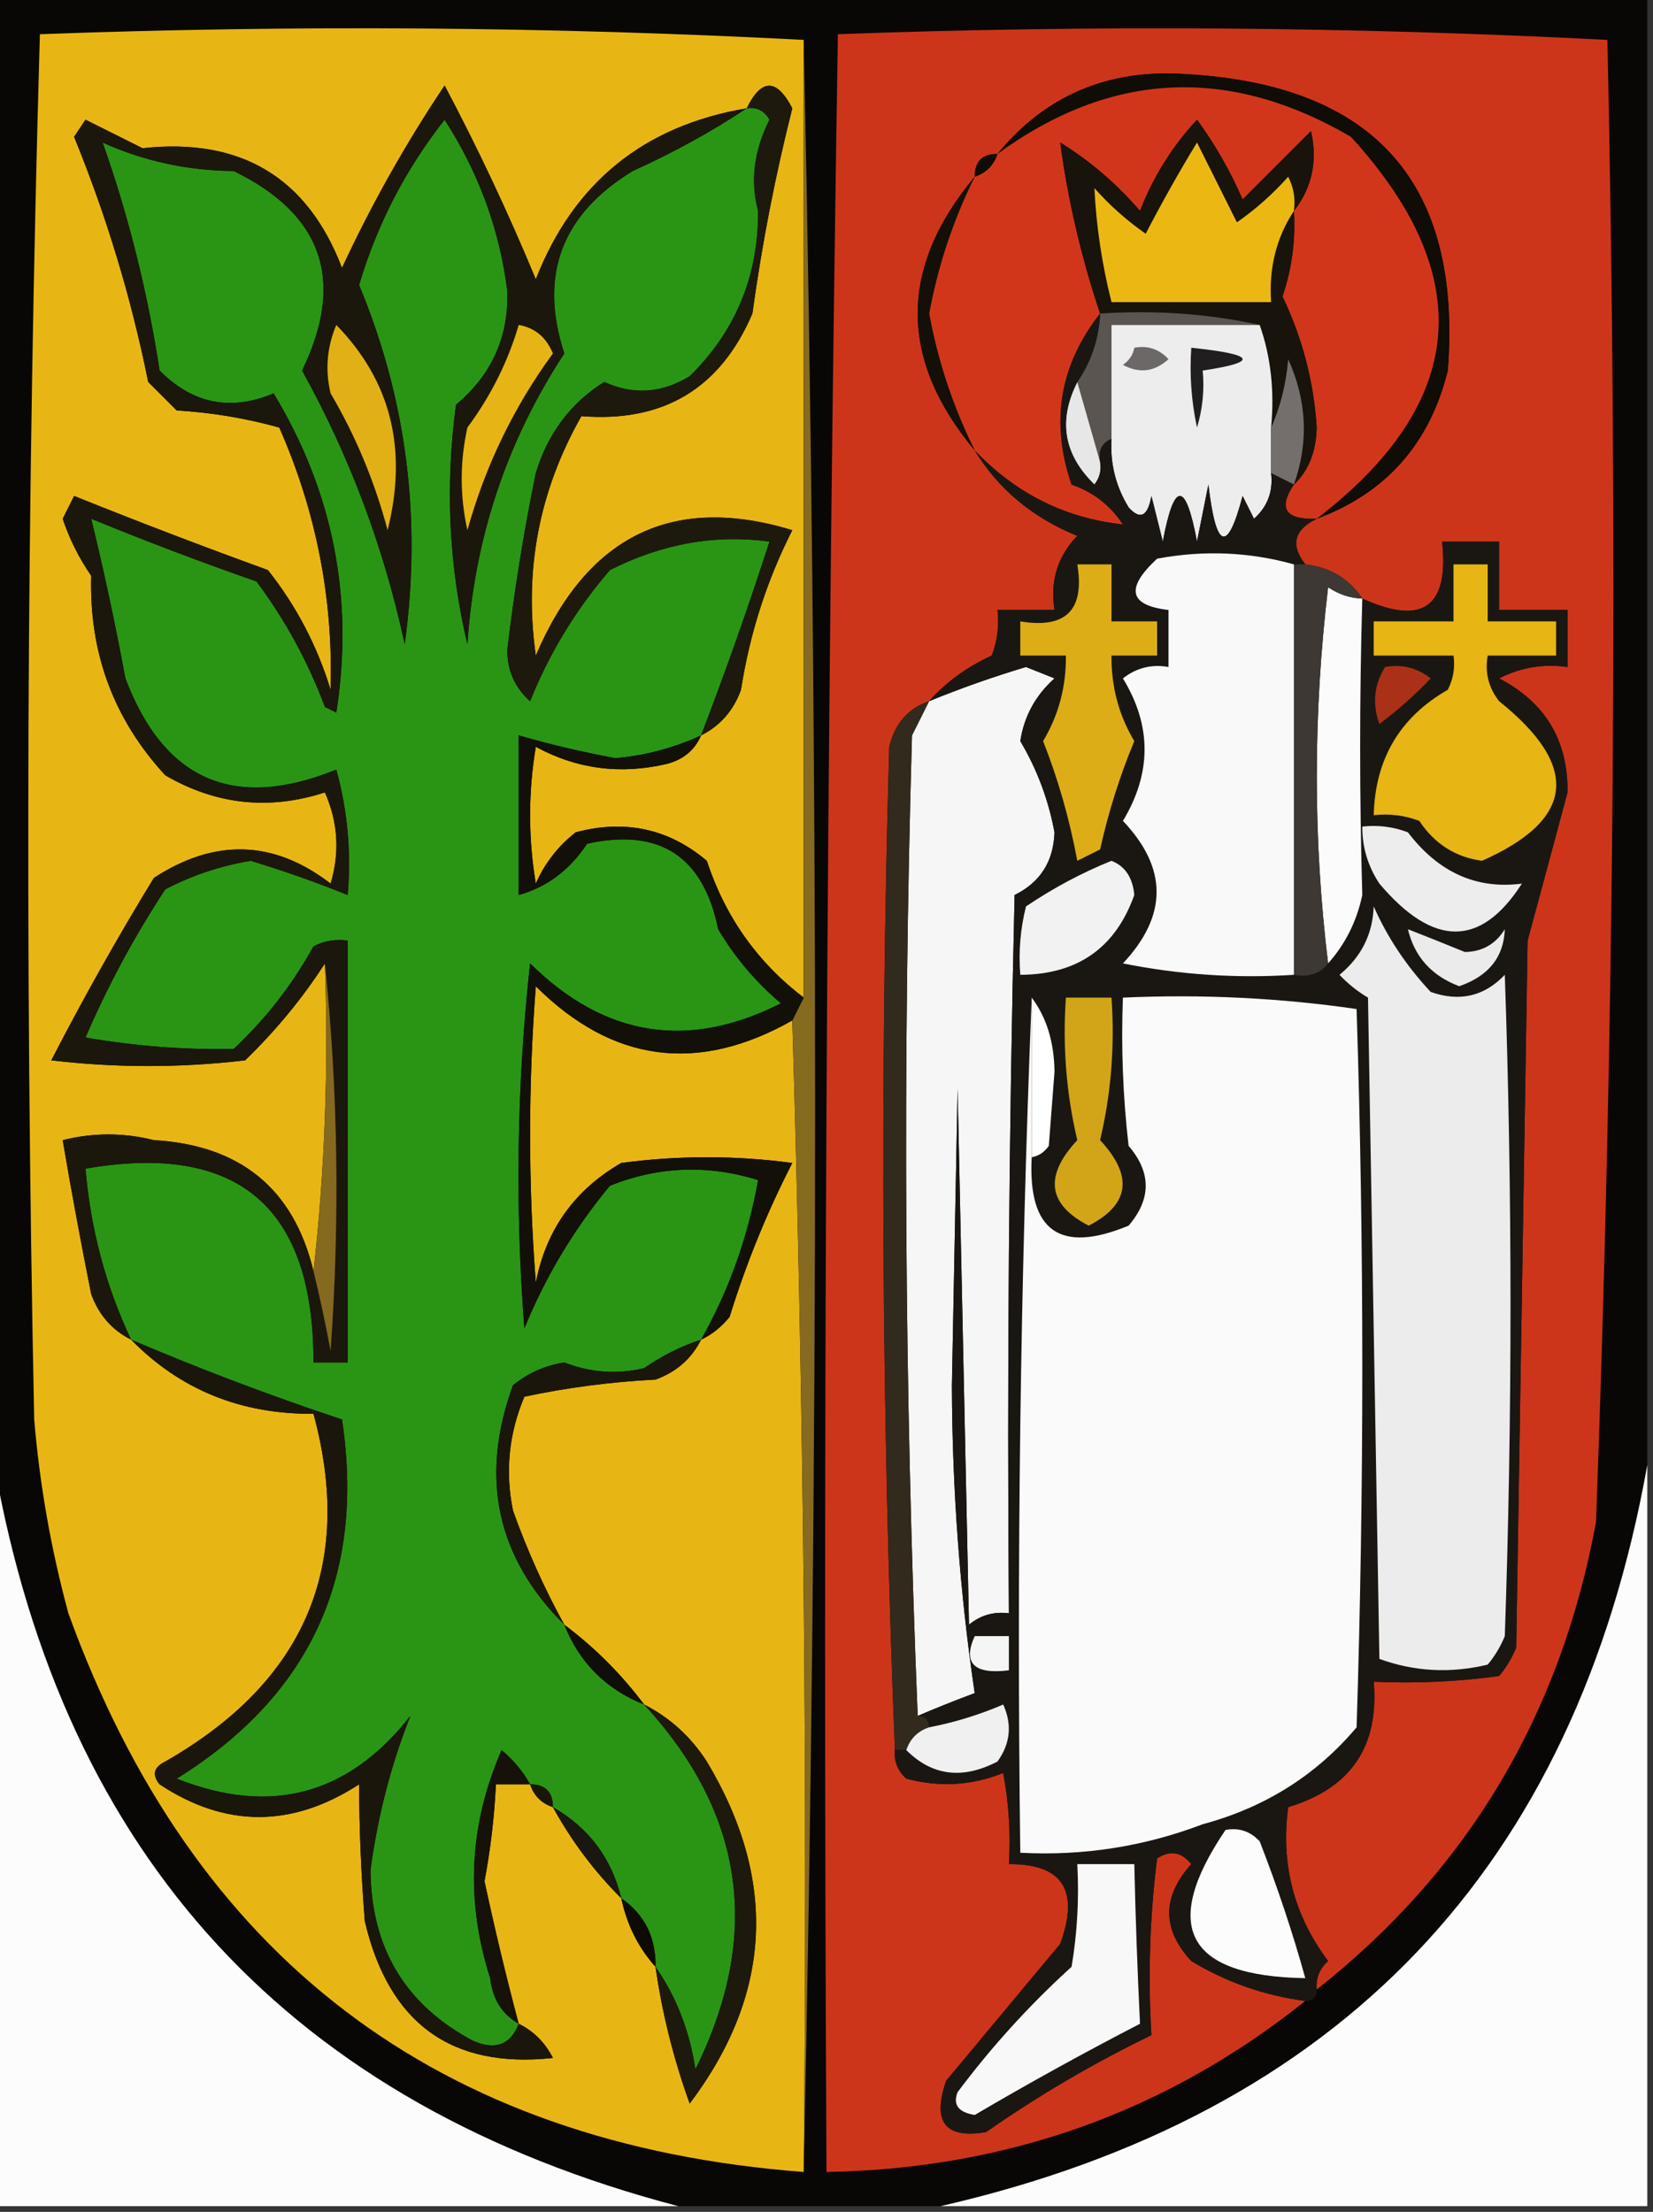 <?xml version="1.0" encoding="UTF-8"?>
<!DOCTYPE svg PUBLIC "-//W3C//DTD SVG 1.1//EN" "http://www.w3.org/Graphics/SVG/1.1/DTD/svg11.dtd">
<svg xmlns="http://www.w3.org/2000/svg" version="1.1" width="145px" height="194px" style="shape-rendering:geometricPrecision; text-rendering:geometricPrecision; image-rendering:optimizeQuality; fill-rule:evenodd; clip-rule:evenodd" xmlns:xlink="http://www.w3.org/1999/xlink">
<rect width="100%" height="100%" fill="#333333" stroke="none"/>
<g><path style="opacity:1" fill="#090705" d="M -0.5,-0.5 C 47.833,-0.5 96.167,-0.5 144.5,-0.5C 144.5,42.5 144.5,85.5 144.5,128.5C 138.184,163.817 117.517,185.483 82.5,193.5C 74.833,193.5 67.167,193.5 59.5,193.5C 25.612,184.614 5.612,162.947 -0.5,128.5C -0.5,85.5 -0.5,42.5 -0.5,-0.5 Z"/></g>
<g><path style="opacity:1" fill="#e8b614" d="M 70.5,3.5 C 70.5,31.5 70.5,59.5 70.5,87.5C 66.449,84.411 63.616,80.411 62,75.5C 58.662,72.682 54.829,71.849 50.5,73C 48.951,74.214 47.785,75.714 47,77.5C 46.333,73.5 46.333,69.5 47,65.5C 50.595,67.456 54.428,67.956 58.5,67C 59.942,66.623 60.942,65.79 61.5,64.5C 63.173,63.657 64.34,62.324 65,60.5C 65.762,55.582 67.262,50.916 69.5,46.5C 59.006,43.307 51.506,46.973 47,57.5C 45.944,50.054 47.278,43.054 51,36.5C 58.188,37.075 63.188,34.075 66,27.5C 66.838,21.404 68.005,15.404 69.5,9.5C 68.127,6.86 66.794,6.86 65.5,9.5C 56.478,11.026 50.311,16.026 47,24.5C 44.59,18.682 41.923,13.015 39,7.5C 35.599,12.577 32.599,17.911 30,23.5C 26.96,15.556 21.127,12.056 12.5,13C 10.833,12.167 9.167,11.333 7.5,10.5C 7.167,11 6.833,11.5 6.5,12C 9.349,18.968 11.516,26.135 13,33.5C 13.833,34.333 14.667,35.167 15.5,36C 18.553,36.179 21.553,36.679 24.5,37.5C 27.737,44.85 29.237,52.517 29,60.5C 27.819,56.637 25.986,53.137 23.5,50C 17.805,47.935 12.139,45.768 6.5,43.5C 6.167,44.167 5.833,44.833 5.5,45.5C 6.091,47.266 6.924,48.933 8,50.5C 7.807,57.259 9.974,63.092 14.5,68C 18.944,70.586 23.61,71.086 28.5,69.5C 29.652,72.106 29.818,74.773 29,77.5C 24.029,73.674 18.862,73.507 13.5,77C 10.316,82.205 7.316,87.539 4.5,93C 10.167,93.667 15.833,93.667 21.5,93C 24.21,90.372 26.544,87.539 28.5,84.5C 28.827,93.682 28.493,102.682 27.5,111.5C 25.762,104.273 21.095,100.44 13.5,100C 10.833,99.333 8.167,99.333 5.5,100C 6.259,104.471 7.092,108.971 8,113.5C 8.66,115.324 9.827,116.657 11.5,117.5C 15.805,121.887 21.138,124.054 27.5,124C 31.103,137.316 26.77,147.483 14.5,154.5C 13.479,155.002 13.312,155.668 14,156.5C 19.777,160.321 25.61,160.321 31.5,156.5C 31.509,160.33 31.675,164.33 32,168.5C 34.102,177.463 39.602,181.463 48.5,180.5C 47.812,179.145 46.812,178.145 45.5,177.5C 44.401,173.368 43.401,169.201 42.5,165C 43.031,162.183 43.364,159.35 43.5,156.5C 44.5,156.5 45.5,156.5 46.5,156.5C 46.833,157.5 47.5,158.167 48.5,158.5C 50.122,161.455 52.122,164.122 54.5,166.5C 54.992,168.819 55.992,170.819 57.5,172.5C 58.085,176.591 59.085,180.591 60.5,184.5C 67.73,174.904 68.23,164.904 62,154.5C 60.588,152.314 58.755,150.648 56.5,149.5C 54.5,146.833 52.167,144.5 49.5,142.5C 47.755,139.337 46.255,136.004 45,132.5C 44.299,129.072 44.632,125.738 46,122.5C 49.745,121.703 53.579,121.203 57.5,121C 59.324,120.34 60.657,119.173 61.5,117.5C 62.458,117.047 63.292,116.381 64,115.5C 65.461,110.79 67.295,106.29 69.5,102C 64.5,101.333 59.5,101.333 54.5,102C 50.403,104.36 47.903,107.86 47,112.5C 46.333,103.833 46.333,95.167 47,86.5C 53.712,93.193 61.212,94.193 69.5,89.5C 70.498,122.996 70.832,156.663 70.5,190.5C 38.458,188.061 16.958,171.727 6,141.5C 4.485,135.925 3.485,130.258 3,124.5C 2.17,83.929 2.337,43.429 3.5,3C 26.004,2.17 48.337,2.337 70.5,3.5 Z"/></g>
<g><path style="opacity:1" fill="#866a1f" d="M 70.5,3.5 C 71.833,65.833 71.833,128.167 70.5,190.5C 70.832,156.663 70.498,122.996 69.5,89.5C 69.833,88.833 70.167,88.167 70.5,87.5C 70.5,59.5 70.5,31.5 70.5,3.5 Z"/></g>
<g><path style="opacity:1" fill="#cd351a" d="M 115.5,174.5 C 115.414,173.504 115.748,172.671 116.5,172C 113.496,167.986 112.329,163.486 113,158.5C 118.486,156.85 120.986,153.184 120.5,147.5C 124.182,147.665 127.848,147.499 131.5,147C 132.126,146.25 132.626,145.416 133,144.5C 133.333,123.833 133.667,103.167 134,82.5C 135.177,78.153 136.344,73.819 137.5,69.5C 137.555,64.945 135.555,61.612 131.5,59.5C 133.396,58.534 135.396,58.201 137.5,58.5C 137.5,56.833 137.5,55.167 137.5,53.5C 135.5,53.5 133.5,53.5 131.5,53.5C 131.5,51.5 131.5,49.5 131.5,47.5C 129.833,47.5 128.167,47.5 126.5,47.5C 127.129,53.247 124.795,54.914 119.5,52.5C 118.341,50.75 116.674,49.75 114.5,49.5C 113.174,47.805 113.507,46.472 115.5,45.5C 121.584,43.244 125.417,38.911 127,32.5C 128.26,16.087 120.594,7.421 104,6.5C 97.207,6.035 91.707,8.368 87.5,13.5C 86.167,13.5 85.5,14.167 85.5,15.5C 78.833,23.5 78.833,31.5 85.5,39.5C 87.577,42.904 90.577,45.404 94.5,47C 92.771,48.789 92.104,50.956 92.5,53.5C 90.833,53.5 89.167,53.5 87.5,53.5C 87.657,54.873 87.49,56.207 87,57.5C 84.833,58.488 83,59.821 81.5,61.5C 79.665,62.122 78.498,63.456 78,65.5C 77.169,95.003 77.336,124.336 78.5,153.5C 78.414,154.496 78.748,155.329 79.5,156C 82.429,156.777 85.263,156.61 88,155.5C 88.497,158.146 88.664,160.813 88.5,163.5C 93.213,163.468 94.713,165.801 93,170.5C 89.667,174.5 86.333,178.5 83,182.5C 81.746,186.111 82.912,187.611 86.5,187C 91.119,183.775 95.953,180.941 101,178.5C 100.691,173.264 100.858,168.097 101.5,163C 102.635,162.251 103.635,162.417 104.5,163.5C 101.92,166.376 101.92,169.21 104.5,172C 107.605,173.868 110.938,175.035 114.5,175.5C 102.332,185.226 88.332,190.226 72.5,190.5C 72.169,127.929 72.502,65.429 73.5,3C 96.073,2.173 118.573,2.34 141,3.5C 141.944,46.855 141.611,90.188 140,133.5C 136.899,150.395 128.733,164.062 115.5,174.5 Z"/></g>
<g><path style="opacity:1" fill="#100c06" d="M 115.5,45.5 C 128.683,35.393 129.683,24.226 118.5,12C 107.78,5.741 97.447,6.241 87.5,13.5C 91.707,8.368 97.207,6.035 104,6.5C 120.594,7.421 128.26,16.087 127,32.5C 125.417,38.911 121.584,43.244 115.5,45.5 Z"/></g>
<g><path style="opacity:1" fill="#d2361a" d="M 115.5,45.5 C 112.752,45.598 112.086,44.598 113.5,42.5C 114.777,41.306 115.444,39.64 115.5,37.5C 115.247,33.487 114.247,29.654 112.5,26C 113.322,23.566 113.656,21.066 113.5,18.5C 115.088,16.473 115.588,14.139 115,11.5C 113,13.5 111,15.5 109,17.5C 107.92,15.004 106.586,12.671 105,10.5C 102.833,12.83 101.166,15.497 100,18.5C 97.961,16.125 95.628,14.126 93,12.5C 93.683,17.567 94.849,22.567 96.5,27.5C 92.95,32.037 92.117,37.037 94,42.5C 95.904,43.158 97.404,44.325 98.5,46C 93.425,45.451 89.092,43.284 85.5,39.5C 83.612,35.715 82.279,31.715 81.5,27.5C 82.279,23.285 83.612,19.285 85.5,15.5C 86.5,15.167 87.167,14.5 87.5,13.5C 97.447,6.241 107.78,5.741 118.5,12C 129.683,24.226 128.683,35.393 115.5,45.5 Z"/></g>
<g><path style="opacity:1" fill="#2a9514" d="M 65.5,9.5 C 66.376,9.369 67.043,9.702 67.5,10.5C 66.137,13.205 65.804,15.871 66.5,18.5C 66.528,24.212 64.528,29.046 60.5,33C 58.041,34.497 55.541,34.664 53,33.5C 50.057,35.355 48.057,38.021 47,41.5C 45.949,46.628 45.115,51.794 44.5,57C 44.493,58.812 45.16,60.312 46.5,61.5C 48.192,57.283 50.526,53.45 53.5,50C 58.066,47.687 62.732,46.854 67.5,47.5C 65.653,53.224 63.653,58.891 61.5,64.5C 59.135,65.594 56.635,66.261 54,66.5C 51.119,65.972 48.285,65.305 45.5,64.5C 45.5,69.167 45.5,73.833 45.5,78.5C 47.978,77.805 49.978,76.305 51.5,74C 57.863,72.599 61.697,75.099 63,81.5C 64.458,83.96 66.291,86.127 68.5,88C 60.365,92.122 53.031,90.955 46.5,84.5C 45.334,95.151 45.168,105.818 46,116.5C 47.858,111.952 50.358,107.785 53.5,104C 57.75,102.297 62.083,102.13 66.5,103.5C 65.612,108.501 63.945,113.167 61.5,117.5C 59.745,118.072 58.078,118.906 56.5,120C 54.134,120.562 51.801,120.396 49.5,119.5C 47.813,119.76 46.313,120.427 45,121.5C 42.054,129.573 43.554,136.573 49.5,142.5C 50.833,145.833 53.167,148.167 56.5,149.5C 65.329,159.07 66.829,169.736 61,181.5C 60.495,178.135 59.328,175.135 57.5,172.5C 57.539,169.911 56.539,167.911 54.5,166.5C 53.647,162.98 51.647,160.313 48.5,158.5C 48.5,157.167 47.833,156.5 46.5,156.5C 45.878,155.373 45.045,154.373 44,153.5C 41.148,160.028 40.814,166.695 43,173.5C 43.2,175.32 44.034,176.653 45.5,177.5C 44.796,179.344 43.463,179.844 41.5,179C 35.545,175.833 32.545,170.833 32.5,164C 33.148,159.236 34.315,154.736 36,150.5C 30.564,157.44 23.731,159.274 15.5,156C 27.227,148.711 32.06,138.211 30,124.5C 23.753,122.428 17.586,120.094 11.5,117.5C 9.279,112.799 7.946,107.799 7.5,102.5C 20.855,100.183 27.521,105.849 27.5,119.5C 28.5,119.5 29.5,119.5 30.5,119.5C 30.5,107.167 30.5,94.833 30.5,82.5C 29.448,82.35 28.448,82.517 27.5,83C 25.65,86.362 23.317,89.362 20.5,92C 16.171,92.086 11.837,91.752 7.5,91C 9.459,86.45 11.792,82.117 14.5,78C 16.866,76.767 19.366,75.934 22,75.5C 24.936,76.393 27.769,77.393 30.5,78.5C 30.823,74.774 30.489,71.107 29.5,67.5C 20.561,71.134 14.394,68.467 11,59.5C 10.107,54.691 9.106,50.024 8,45.5C 12.775,47.457 17.609,49.29 22.5,51C 25.023,54.378 27.023,58.045 28.5,62C 28.833,62.167 29.167,62.333 29.5,62.5C 31.065,52.493 29.232,43.16 24,34.5C 20.243,36.095 16.91,35.429 14,32.5C 12.937,25.582 11.271,18.916 9,12.5C 12.603,14.128 16.437,14.962 20.5,15C 28.316,18.805 30.316,24.639 26.5,32.5C 30.679,40.034 33.679,48.034 35.5,56.5C 37.007,45.529 35.673,35.029 31.5,25C 33.072,19.691 35.572,14.857 39,10.5C 41.984,15.124 43.817,20.124 44.5,25.5C 44.638,29.541 43.138,32.874 40,35.5C 39.042,42.669 39.375,49.669 41,56.5C 41.609,47.219 44.442,38.719 49.5,31C 47.256,24.143 49.256,18.809 55.5,15C 59.056,13.392 62.389,11.559 65.5,9.5 Z"/></g>
<g><path style="opacity:1" fill="#110d05" d="M 87.5,13.5 C 87.167,14.5 86.5,15.167 85.5,15.5C 85.5,14.167 86.167,13.5 87.5,13.5 Z"/></g>
<g><path style="opacity:1" fill="#141008" d="M 85.5,15.5 C 83.612,19.285 82.279,23.285 81.5,27.5C 82.279,31.715 83.612,35.715 85.5,39.5C 78.833,31.5 78.833,23.5 85.5,15.5 Z"/></g>
<g><path style="opacity:1" fill="#18130b" d="M 113.5,18.5 C 113.656,21.066 113.322,23.566 112.5,26C 114.247,29.654 115.247,33.487 115.5,37.5C 115.444,39.64 114.777,41.306 113.5,42.5C 114.813,38.823 114.647,35.157 113,31.5C 112.809,33.708 112.309,35.708 111.5,37.5C 111.81,34.287 111.477,31.287 110.5,28.5C 106.03,27.514 101.363,27.18 96.5,27.5C 94.849,22.567 93.683,17.567 93,12.5C 95.628,14.126 97.961,16.125 100,18.5C 101.166,15.497 102.833,12.83 105,10.5C 106.586,12.671 107.92,15.004 109,17.5C 111,15.5 113,13.5 115,11.5C 115.588,14.139 115.088,16.473 113.5,18.5 Z"/></g>
<g><path style="opacity:1" fill="#ebb813" d="M 113.5,18.5 C 111.96,20.838 111.294,23.505 111.5,26.5C 106.833,26.5 102.167,26.5 97.5,26.5C 96.661,23.165 96.161,19.832 96,16.5C 97.351,18.019 98.851,19.352 100.5,20.5C 101.905,17.787 103.405,15.121 105,12.5C 106.171,14.842 107.338,17.176 108.5,19.5C 110.149,18.352 111.649,17.019 113,15.5C 113.483,16.448 113.649,17.448 113.5,18.5 Z"/></g>
<g><path style="opacity:1" fill="#5a5551" d="M 96.5,27.5 C 101.363,27.18 106.03,27.514 110.5,28.5C 106.167,28.5 101.833,28.5 97.5,28.5C 97.5,31.833 97.5,35.167 97.5,38.5C 96.662,38.842 96.328,39.508 96.5,40.5C 95.833,38.167 95.167,35.833 94.5,33.5C 95.73,31.703 96.396,29.703 96.5,27.5 Z"/></g>
<g><path style="opacity:1" fill="#eeeded" d="M 110.5,28.5 C 111.477,31.287 111.81,34.287 111.5,37.5C 111.5,38.833 111.5,40.167 111.5,41.5C 111.688,43.103 111.188,44.437 110,45.5C 109.667,44.833 109.333,44.167 109,43.5C 107.672,48.563 106.672,48.229 106,42.5C 105.667,44.167 105.333,45.833 105,47.5C 104,42.167 103,42.167 102,47.5C 101.667,46.167 101.333,44.833 101,43.5C 100.683,45.301 100.016,45.634 99,44.5C 97.872,42.655 97.372,40.655 97.5,38.5C 97.5,35.167 97.5,31.833 97.5,28.5C 101.833,28.5 106.167,28.5 110.5,28.5 Z"/></g>
<g><path style="opacity:1" fill="#6b6867" d="M 99.5,30.5 C 100.675,30.281 101.675,30.614 102.5,31.5C 101.277,32.614 99.944,32.781 98.5,32C 99.056,31.617 99.389,31.117 99.5,30.5 Z"/></g>
<g><path style="opacity:1" fill="#201e1e" d="M 104.5,30.5 C 110.146,31.088 110.479,31.754 105.5,32.5C 105.66,34.199 105.494,35.866 105,37.5C 104.503,35.19 104.337,32.857 104.5,30.5 Z"/></g>
<g><path style="opacity:1" fill="#e8e7e7" d="M 94.5,33.5 C 95.167,35.833 95.833,38.167 96.5,40.5C 96.631,41.239 96.464,41.906 96,42.5C 93.287,39.864 92.787,36.864 94.5,33.5 Z"/></g>
<g><path style="opacity:1" fill="#746f6c" d="M 113.5,42.5 C 112.833,42.167 112.167,41.833 111.5,41.5C 111.5,40.167 111.5,38.833 111.5,37.5C 112.309,35.708 112.809,33.708 113,31.5C 114.647,35.157 114.813,38.823 113.5,42.5 Z"/></g>
<g><path style="opacity:1" fill="#1e190d" d="M 61.5,64.5 C 63.653,58.891 65.653,53.224 67.5,47.5C 62.732,46.854 58.066,47.687 53.5,50C 50.526,53.45 48.192,57.283 46.5,61.5C 45.16,60.312 44.493,58.812 44.5,57C 45.115,51.794 45.949,46.628 47,41.5C 48.057,38.021 50.057,35.355 53,33.5C 55.541,34.664 58.041,34.497 60.5,33C 64.528,29.046 66.528,24.212 66.5,18.5C 65.804,15.871 66.137,13.205 67.5,10.5C 67.043,9.702 66.376,9.369 65.5,9.5C 66.794,6.86 68.127,6.86 69.5,9.5C 68.005,15.404 66.838,21.404 66,27.5C 63.188,34.075 58.188,37.075 51,36.5C 47.278,43.054 45.944,50.054 47,57.5C 51.506,46.973 59.006,43.307 69.5,46.5C 67.262,50.916 65.762,55.582 65,60.5C 64.34,62.324 63.173,63.657 61.5,64.5 Z"/></g>
<g><path style="opacity:1" fill="#f6f6f6" d="M 80.5,150.5 C 79.336,122.003 79.17,93.336 80,64.5C 80.513,63.473 81.013,62.473 81.5,61.5C 84.271,60.367 87.104,59.367 90,58.5C 90.833,58.833 91.667,59.167 92.5,59.5C 90.834,60.992 89.834,62.825 89.5,65C 90.969,67.477 91.969,70.144 92.5,73C 92.419,75.557 91.253,77.39 89,78.5C 88.5,99.497 88.333,120.497 88.5,141.5C 87.178,141.33 86.011,141.663 85,142.5C 84.667,126.833 84.333,111.167 84,95.5C 83.833,104.167 83.667,112.833 83.5,121.5C 83.528,130.662 84.195,139.662 85.5,148.5C 83.709,149.17 82.042,149.837 80.5,150.5 Z"/></g>
<g><path style="opacity:1" fill="#1b170c" d="M 65.5,9.5 C 62.389,11.559 59.056,13.392 55.5,15C 49.256,18.809 47.256,24.143 49.5,31C 44.442,38.719 41.609,47.219 41,56.5C 39.375,49.669 39.042,42.669 40,35.5C 43.138,32.874 44.638,29.541 44.5,25.5C 43.817,20.124 41.984,15.124 39,10.5C 35.572,14.857 33.072,19.691 31.5,25C 35.673,35.029 37.007,45.529 35.5,56.5C 33.679,48.034 30.679,40.034 26.5,32.5C 30.316,24.639 28.316,18.805 20.5,15C 16.437,14.962 12.603,14.128 9,12.5C 11.271,18.916 12.937,25.582 14,32.5C 16.91,35.429 20.243,36.095 24,34.5C 29.232,43.16 31.065,52.493 29.5,62.5C 29.167,62.333 28.833,62.167 28.5,62C 27.023,58.045 25.023,54.378 22.5,51C 17.609,49.29 12.775,47.457 8,45.5C 9.106,50.024 10.107,54.691 11,59.5C 14.394,68.467 20.561,71.134 29.5,67.5C 30.489,71.107 30.823,74.774 30.5,78.5C 27.769,77.393 24.936,76.393 22,75.5C 19.366,75.934 16.866,76.767 14.5,78C 11.792,82.117 9.459,86.45 7.5,91C 11.837,91.752 16.171,92.086 20.5,92C 23.317,89.362 25.65,86.362 27.5,83C 28.448,82.517 29.448,82.35 30.5,82.5C 30.5,94.833 30.5,107.167 30.5,119.5C 29.5,119.5 28.5,119.5 27.5,119.5C 27.521,105.849 20.855,100.183 7.5,102.5C 7.946,107.799 9.279,112.799 11.5,117.5C 9.827,116.657 8.66,115.324 8,113.5C 7.092,108.971 6.259,104.471 5.5,100C 8.167,99.333 10.833,99.333 13.5,100C 21.095,100.44 25.762,104.273 27.5,111.5C 28.06,113.801 28.56,116.134 29,118.5C 29.826,106.992 29.659,95.659 28.5,84.5C 26.544,87.539 24.21,90.372 21.5,93C 15.833,93.667 10.167,93.667 4.5,93C 7.316,87.539 10.316,82.205 13.5,77C 18.862,73.507 24.029,73.674 29,77.5C 29.818,74.773 29.652,72.106 28.5,69.5C 23.61,71.086 18.944,70.586 14.5,68C 9.974,63.092 7.807,57.259 8,50.5C 6.924,48.933 6.091,47.266 5.5,45.5C 5.833,44.833 6.167,44.167 6.5,43.5C 12.139,45.768 17.805,47.935 23.5,50C 25.986,53.137 27.819,56.637 29,60.5C 29.237,52.517 27.737,44.85 24.5,37.5C 21.553,36.679 18.553,36.179 15.5,36C 14.667,35.167 13.833,34.333 13,33.5C 11.516,26.135 9.349,18.968 6.5,12C 6.833,11.5 7.167,11 7.5,10.5C 9.167,11.333 10.833,12.167 12.5,13C 21.127,12.056 26.96,15.556 30,23.5C 32.599,17.911 35.599,12.577 39,7.5C 41.923,13.015 44.59,18.682 47,24.5C 50.311,16.026 56.478,11.026 65.5,9.5 Z"/></g>
<g><path style="opacity:1" fill="#e6b414" d="M 45.5,28.5 C 46.922,28.75 47.922,29.583 48.5,31C 45.071,35.693 42.571,40.859 41,46.5C 40.333,43.5 40.333,40.5 41,37.5C 43.06,34.714 44.56,31.714 45.5,28.5 Z"/></g>
<g><path style="opacity:1" fill="#e1b016" d="M 29.5,28.5 C 34.281,33.394 35.781,39.394 34,46.5C 32.868,42.24 31.201,38.24 29,34.5C 28.51,32.455 28.677,30.455 29.5,28.5 Z"/></g>
<g><path style="opacity:1" fill="#322a1d" d="M 81.5,61.5 C 81.013,62.473 80.513,63.473 80,64.5C 79.17,93.336 79.336,122.003 80.5,150.5C 81.167,150.5 81.5,150.833 81.5,151.5C 80.5,151.833 79.833,152.5 79.5,153.5C 79.167,153.5 78.833,153.5 78.5,153.5C 77.336,124.336 77.169,95.003 78,65.5C 78.498,63.456 79.665,62.122 81.5,61.5 Z"/></g>
<g><path style="opacity:1" fill="#1a1713" d="M 96.5,27.5 C 96.396,29.703 95.73,31.703 94.5,33.5C 92.787,36.864 93.287,39.864 96,42.5C 96.464,41.906 96.631,41.239 96.5,40.5C 96.328,39.508 96.662,38.842 97.5,38.5C 97.372,40.655 97.872,42.655 99,44.5C 100.016,45.634 100.683,45.301 101,43.5C 101.333,44.833 101.667,46.167 102,47.5C 103,42.167 104,42.167 105,47.5C 105.333,45.833 105.667,44.167 106,42.5C 106.672,48.229 107.672,48.563 109,43.5C 109.333,44.167 109.667,44.833 110,45.5C 111.188,44.437 111.688,43.103 111.5,41.5C 112.167,41.833 112.833,42.167 113.5,42.5C 112.086,44.598 112.752,45.598 115.5,45.5C 113.507,46.472 113.174,47.805 114.5,49.5C 114.167,49.5 113.833,49.5 113.5,49.5C 109.587,48.404 105.587,48.237 101.5,49C 98.696,51.601 99.029,53.101 102.5,53.5C 102.5,55.167 102.5,56.833 102.5,58.5C 101.022,58.238 99.689,58.571 98.5,59.5C 101.032,63.637 101.032,67.803 98.5,72C 102.437,76.142 102.437,80.308 98.5,84.5C 103.456,85.494 108.456,85.828 113.5,85.5C 114.791,85.737 115.791,85.404 116.5,84.5C 118.016,82.801 119.016,80.801 119.5,78.5C 119.249,69.888 119.249,61.221 119.5,52.5C 124.795,54.914 127.129,53.247 126.5,47.5C 128.167,47.5 129.833,47.5 131.5,47.5C 131.5,49.5 131.5,51.5 131.5,53.5C 133.5,53.5 135.5,53.5 137.5,53.5C 137.5,55.167 137.5,56.833 137.5,58.5C 135.396,58.201 133.396,58.534 131.5,59.5C 135.555,61.612 137.555,64.945 137.5,69.5C 136.344,73.819 135.177,78.153 134,82.5C 133.667,103.167 133.333,123.833 133,144.5C 132.626,145.416 132.126,146.25 131.5,147C 127.848,147.499 124.182,147.665 120.5,147.5C 120.986,153.184 118.486,156.85 113,158.5C 112.329,163.486 113.496,167.986 116.5,172C 115.748,172.671 115.414,173.504 115.5,174.5C 115.5,175.167 115.167,175.5 114.5,175.5C 110.938,175.035 107.605,173.868 104.5,172C 101.92,169.21 101.92,166.376 104.5,163.5C 103.635,162.417 102.635,162.251 101.5,163C 100.858,168.097 100.691,173.264 101,178.5C 95.953,180.941 91.119,183.775 86.5,187C 82.912,187.611 81.746,186.111 83,182.5C 86.333,178.5 89.667,174.5 93,170.5C 94.713,165.801 93.213,163.468 88.5,163.5C 88.664,160.813 88.497,158.146 88,155.5C 85.263,156.61 82.429,156.777 79.5,156C 78.748,155.329 78.414,154.496 78.5,153.5C 78.833,153.5 79.167,153.5 79.5,153.5C 81.766,155.763 84.433,156.096 87.5,154.5C 88.631,152.926 88.797,151.259 88,149.5C 85.913,150.397 83.746,151.064 81.5,151.5C 81.5,150.833 81.167,150.5 80.5,150.5C 82.042,149.837 83.709,149.17 85.5,148.5C 84.195,139.662 83.528,130.662 83.5,121.5C 83.667,112.833 83.833,104.167 84,95.5C 84.333,111.167 84.667,126.833 85,142.5C 86.011,141.663 87.178,141.33 88.5,141.5C 88.333,120.497 88.5,99.497 89,78.5C 91.253,77.39 92.419,75.557 92.5,73C 91.969,70.144 90.969,67.477 89.5,65C 89.834,62.825 90.834,60.992 92.5,59.5C 91.667,59.167 90.833,58.833 90,58.5C 87.104,59.367 84.271,60.367 81.5,61.5C 83,59.821 84.833,58.488 87,57.5C 87.49,56.207 87.657,54.873 87.5,53.5C 89.167,53.5 90.833,53.5 92.5,53.5C 92.104,50.956 92.771,48.789 94.5,47C 90.577,45.404 87.577,42.904 85.5,39.5C 89.092,43.284 93.425,45.451 98.5,46C 97.404,44.325 95.904,43.158 94,42.5C 92.117,37.037 92.95,32.037 96.5,27.5 Z"/></g>
<g><path style="opacity:1" fill="#aa3117" d="M 121.5,58.5 C 122.978,58.238 124.311,58.571 125.5,59.5C 124.135,60.941 122.635,62.274 121,63.5C 120.36,61.735 120.527,60.068 121.5,58.5 Z"/></g>
<g><path style="opacity:1" fill="#fbfbfb" d="M 119.5,52.5 C 119.249,61.221 119.249,69.888 119.5,78.5C 119.016,80.801 118.016,82.801 116.5,84.5C 115.176,73.66 115.176,62.66 116.5,51.5C 117.417,52.127 118.417,52.461 119.5,52.5 Z"/></g>
<g><path style="opacity:1" fill="#3d3834" d="M 113.5,49.5 C 113.833,49.5 114.167,49.5 114.5,49.5C 116.674,49.75 118.341,50.75 119.5,52.5C 118.417,52.461 117.417,52.127 116.5,51.5C 115.176,62.66 115.176,73.66 116.5,84.5C 115.791,85.404 114.791,85.737 113.5,85.5C 113.5,73.5 113.5,61.5 113.5,49.5 Z"/></g>
<g><path style="opacity:1" fill="#e7b514" d="M 127.5,49.5 C 128.5,49.5 129.5,49.5 130.5,49.5C 130.5,51.167 130.5,52.833 130.5,54.5C 132.5,54.5 134.5,54.5 136.5,54.5C 136.5,55.5 136.5,56.5 136.5,57.5C 134.5,57.5 132.5,57.5 130.5,57.5C 130.238,58.978 130.571,60.311 131.5,61.5C 138.648,67.222 138.148,71.888 130,75.5C 127.672,75.183 125.839,74.016 124.5,72C 123.207,71.51 121.873,71.343 120.5,71.5C 120.627,66.572 122.794,62.906 127,60.5C 127.483,59.552 127.649,58.552 127.5,57.5C 125.167,57.5 122.833,57.5 120.5,57.5C 120.5,56.5 120.5,55.5 120.5,54.5C 122.833,54.5 125.167,54.5 127.5,54.5C 127.5,52.833 127.5,51.167 127.5,49.5 Z"/></g>
<g><path style="opacity:1" fill="#ddad17" d="M 94.5,49.5 C 95.5,49.5 96.5,49.5 97.5,49.5C 97.5,51.167 97.5,52.833 97.5,54.5C 98.833,54.5 100.167,54.5 101.5,54.5C 101.5,55.5 101.5,56.5 101.5,57.5C 100.167,57.5 98.833,57.5 97.5,57.5C 97.473,60.23 98.14,62.73 99.5,65C 98.238,68.026 97.238,71.192 96.5,74.5C 95.833,74.833 95.167,75.167 94.5,75.5C 93.82,71.845 92.82,68.345 91.5,65C 92.86,62.73 93.527,60.23 93.5,57.5C 92.167,57.5 90.833,57.5 89.5,57.5C 89.5,56.5 89.5,55.5 89.5,54.5C 93.5,55.167 95.167,53.5 94.5,49.5 Z"/></g>
<g><path style="opacity:1" fill="#f9f9f9" d="M 113.5,49.5 C 113.5,61.5 113.5,73.5 113.5,85.5C 108.456,85.828 103.456,85.494 98.5,84.5C 102.437,80.308 102.437,76.142 98.5,72C 101.032,67.803 101.032,63.637 98.5,59.5C 99.689,58.571 101.022,58.238 102.5,58.5C 102.5,56.833 102.5,55.167 102.5,53.5C 99.029,53.101 98.696,51.601 101.5,49C 105.587,48.237 109.587,48.404 113.5,49.5 Z"/></g>
<g><path style="opacity:1" fill="#eeeded" d="M 119.5,72.5 C 120.873,72.343 122.207,72.51 123.5,73C 126.182,76.519 129.515,78.019 133.5,77.5C 129.9,83.105 125.733,83.105 121,77.5C 119.991,75.975 119.491,74.308 119.5,72.5 Z"/></g>
<g><path style="opacity:1" fill="#f2f2f2" d="M 97.5,75.5 C 98.694,75.97 99.36,76.97 99.5,78.5C 97.847,83.142 94.514,85.475 89.5,85.5C 89.338,83.473 89.504,81.473 90,79.5C 92.417,77.872 94.917,76.539 97.5,75.5 Z"/></g>
<g><path style="opacity:1" fill="#ececec" d="M 120.5,79.5 C 121.705,82.227 123.372,84.727 125.5,87C 128.025,87.896 130.192,87.396 132,85.5C 132.667,104.833 132.667,124.167 132,143.5C 131.626,144.416 131.126,145.25 130.5,146C 127.24,146.784 124.073,146.617 121,145.5C 120.667,126.167 120.333,106.833 120,87.5C 119.075,86.954 118.242,86.287 117.5,85.5C 119.415,83.929 120.415,81.929 120.5,79.5 Z"/></g>
<g><path style="opacity:1" fill="#ecebeb" d="M 123.5,81.5 C 125.156,82.147 126.823,82.813 128.5,83.5C 130.029,83.471 131.196,82.805 132,81.5C 131.914,83.943 130.581,85.61 128,86.5C 125.585,85.589 124.085,83.922 123.5,81.5 Z"/></g>
<g><path style="opacity:1" fill="#84691f" d="M 28.5,84.5 C 29.659,95.659 29.826,106.992 29,118.5C 28.56,116.134 28.06,113.801 27.5,111.5C 28.493,102.682 28.827,93.682 28.5,84.5 Z"/></g>
<g><path style="opacity:1" fill="#fafafa" d="M 90.5,87.5 C 90.5,92.167 90.5,96.833 90.5,101.5C 90.156,107.989 92.99,109.989 99,107.5C 101,105.167 101,102.833 99,100.5C 98.501,96.179 98.334,91.846 98.5,87.5C 105.422,87.188 112.256,87.521 119,88.5C 119.667,109.5 119.667,130.5 119,151.5C 115.469,155.692 110.969,158.526 105.5,160C 100.344,161.962 95.011,162.795 89.5,162.5C 89.169,137.328 89.502,112.328 90.5,87.5 Z"/></g>
<g><path style="opacity:1" fill="#d2a519" d="M 93.5,87.5 C 94.833,87.5 96.167,87.5 97.5,87.5C 97.797,91.767 97.464,95.934 96.5,100C 99.432,103.146 99.098,105.646 95.5,107.5C 91.902,105.646 91.568,103.146 94.5,100C 93.536,95.934 93.203,91.767 93.5,87.5 Z"/></g>
<g><path style="opacity:1" fill="#fefffe" d="M 90.5,87.5 C 91.8,89.223 92.467,91.39 92.5,94C 92.333,96.167 92.167,98.333 92,100.5C 91.617,101.056 91.117,101.389 90.5,101.5C 90.5,96.833 90.5,92.167 90.5,87.5 Z"/></g>
<g><path style="opacity:1" fill="#131009" d="M 61.5,64.5 C 60.942,65.79 59.942,66.623 58.5,67C 54.428,67.956 50.595,67.456 47,65.5C 46.333,69.5 46.333,73.5 47,77.5C 47.785,75.714 48.951,74.214 50.5,73C 54.829,71.849 58.662,72.682 62,75.5C 63.616,80.411 66.449,84.411 70.5,87.5C 70.167,88.167 69.833,88.833 69.5,89.5C 61.212,94.193 53.712,93.193 47,86.5C 46.333,95.167 46.333,103.833 47,112.5C 47.903,107.86 50.403,104.36 54.5,102C 59.5,101.333 64.5,101.333 69.5,102C 67.295,106.29 65.461,110.79 64,115.5C 63.292,116.381 62.458,117.047 61.5,117.5C 63.945,113.167 65.612,108.501 66.5,103.5C 62.083,102.13 57.75,102.297 53.5,104C 50.358,107.785 47.858,111.952 46,116.5C 45.168,105.818 45.334,95.151 46.5,84.5C 53.031,90.955 60.365,92.122 68.5,88C 66.291,86.127 64.458,83.96 63,81.5C 61.697,75.099 57.863,72.599 51.5,74C 49.978,76.305 47.978,77.805 45.5,78.5C 45.5,73.833 45.5,69.167 45.5,64.5C 48.285,65.305 51.119,65.972 54,66.5C 56.635,66.261 59.135,65.594 61.5,64.5 Z"/></g>
<g><path style="opacity:1" fill="#1b160c" d="M 61.5,117.5 C 60.657,119.173 59.324,120.34 57.5,121C 53.579,121.203 49.745,121.703 46,122.5C 44.632,125.738 44.299,129.072 45,132.5C 46.255,136.004 47.755,139.337 49.5,142.5C 43.554,136.573 42.054,129.573 45,121.5C 46.313,120.427 47.813,119.76 49.5,119.5C 51.801,120.396 54.134,120.562 56.5,120C 58.078,118.906 59.745,118.072 61.5,117.5 Z"/></g>
<g><path style="opacity:1" fill="#fdfcfc" d="M -0.5,128.5 C 5.612,162.947 25.612,184.614 59.5,193.5C 39.5,193.5 19.5,193.5 -0.5,193.5C -0.5,171.833 -0.5,150.167 -0.5,128.5 Z"/></g>
<g><path style="opacity:1" fill="#fcfcfc" d="M 144.5,128.5 C 144.5,150.167 144.5,171.833 144.5,193.5C 123.833,193.5 103.167,193.5 82.5,193.5C 117.517,185.483 138.184,163.817 144.5,128.5 Z"/></g>
<g><path style="opacity:1" fill="#1b160c" d="M 11.5,117.5 C 17.586,120.094 23.753,122.428 30,124.5C 32.06,138.211 27.227,148.711 15.5,156C 23.731,159.274 30.564,157.44 36,150.5C 34.315,154.736 33.148,159.236 32.5,164C 32.545,170.833 35.545,175.833 41.5,179C 43.463,179.844 44.796,179.344 45.5,177.5C 46.812,178.145 47.812,179.145 48.5,180.5C 39.602,181.463 34.102,177.463 32,168.5C 31.675,164.33 31.509,160.33 31.5,156.5C 25.61,160.321 19.777,160.321 14,156.5C 13.312,155.668 13.479,155.002 14.5,154.5C 26.77,147.483 31.103,137.316 27.5,124C 21.138,124.054 15.805,121.887 11.5,117.5 Z"/></g>
<g><path style="opacity:1" fill="#100e09" d="M 49.5,142.5 C 52.167,144.5 54.5,146.833 56.5,149.5C 53.167,148.167 50.833,145.833 49.5,142.5 Z"/></g>
<g><path style="opacity:1" fill="#f5f5f5" d="M 85.5,143.5 C 86.5,143.5 87.5,143.5 88.5,143.5C 88.5,144.5 88.5,145.5 88.5,146.5C 85.433,146.879 84.433,145.879 85.5,143.5 Z"/></g>
<g><path style="opacity:1" fill="#f0f0f0" d="M 79.5,153.5 C 79.833,152.5 80.5,151.833 81.5,151.5C 83.746,151.064 85.913,150.397 88,149.5C 88.797,151.259 88.631,152.926 87.5,154.5C 84.433,156.096 81.766,155.763 79.5,153.5 Z"/></g>
<g><path style="opacity:1" fill="#1b160a" d="M 46.5,156.5 C 47.833,156.5 48.5,157.167 48.5,158.5C 47.5,158.167 46.833,157.5 46.5,156.5 Z"/></g>
<g><path style="opacity:1" fill="#fcfcfc" d="M 107.5,160.5 C 108.675,160.281 109.675,160.614 110.5,161.5C 112.059,165.511 113.393,169.511 114.5,173.5C 104.084,173.333 101.751,168.999 107.5,160.5 Z"/></g>
<g><path style="opacity:1" fill="#1a1610" d="M 48.5,158.5 C 51.647,160.313 53.647,162.98 54.5,166.5C 52.122,164.122 50.122,161.455 48.5,158.5 Z"/></g>
<g><path style="opacity:1" fill="#161209" d="M 46.5,156.5 C 45.5,156.5 44.5,156.5 43.5,156.5C 43.364,159.35 43.031,162.183 42.5,165C 43.401,169.201 44.401,173.368 45.5,177.5C 44.034,176.653 43.2,175.32 43,173.5C 40.814,166.695 41.148,160.028 44,153.5C 45.045,154.373 45.878,155.373 46.5,156.5 Z"/></g>
<g><path style="opacity:1" fill="#f9f8f8" d="M 94.5,163.5 C 96.167,163.5 97.833,163.5 99.5,163.5C 99.607,168.21 99.774,172.877 100,177.5C 95.081,180.042 90.248,182.709 85.5,185.5C 84.068,185.267 83.568,184.6 84,183.5C 86.964,179.534 90.297,175.867 94,172.5C 94.498,169.518 94.665,166.518 94.5,163.5 Z"/></g>
<g><path style="opacity:1" fill="#0e0a04" d="M 54.5,166.5 C 56.539,167.911 57.539,169.911 57.5,172.5C 55.992,170.819 54.992,168.819 54.5,166.5 Z"/></g>
<g><path style="opacity:1" fill="#1e190d" d="M 56.5,149.5 C 58.755,150.648 60.588,152.314 62,154.5C 68.23,164.904 67.73,174.904 60.5,184.5C 59.085,180.591 58.085,176.591 57.5,172.5C 59.328,175.135 60.495,178.135 61,181.5C 66.829,169.736 65.329,159.07 56.5,149.5 Z"/></g>
</svg>
